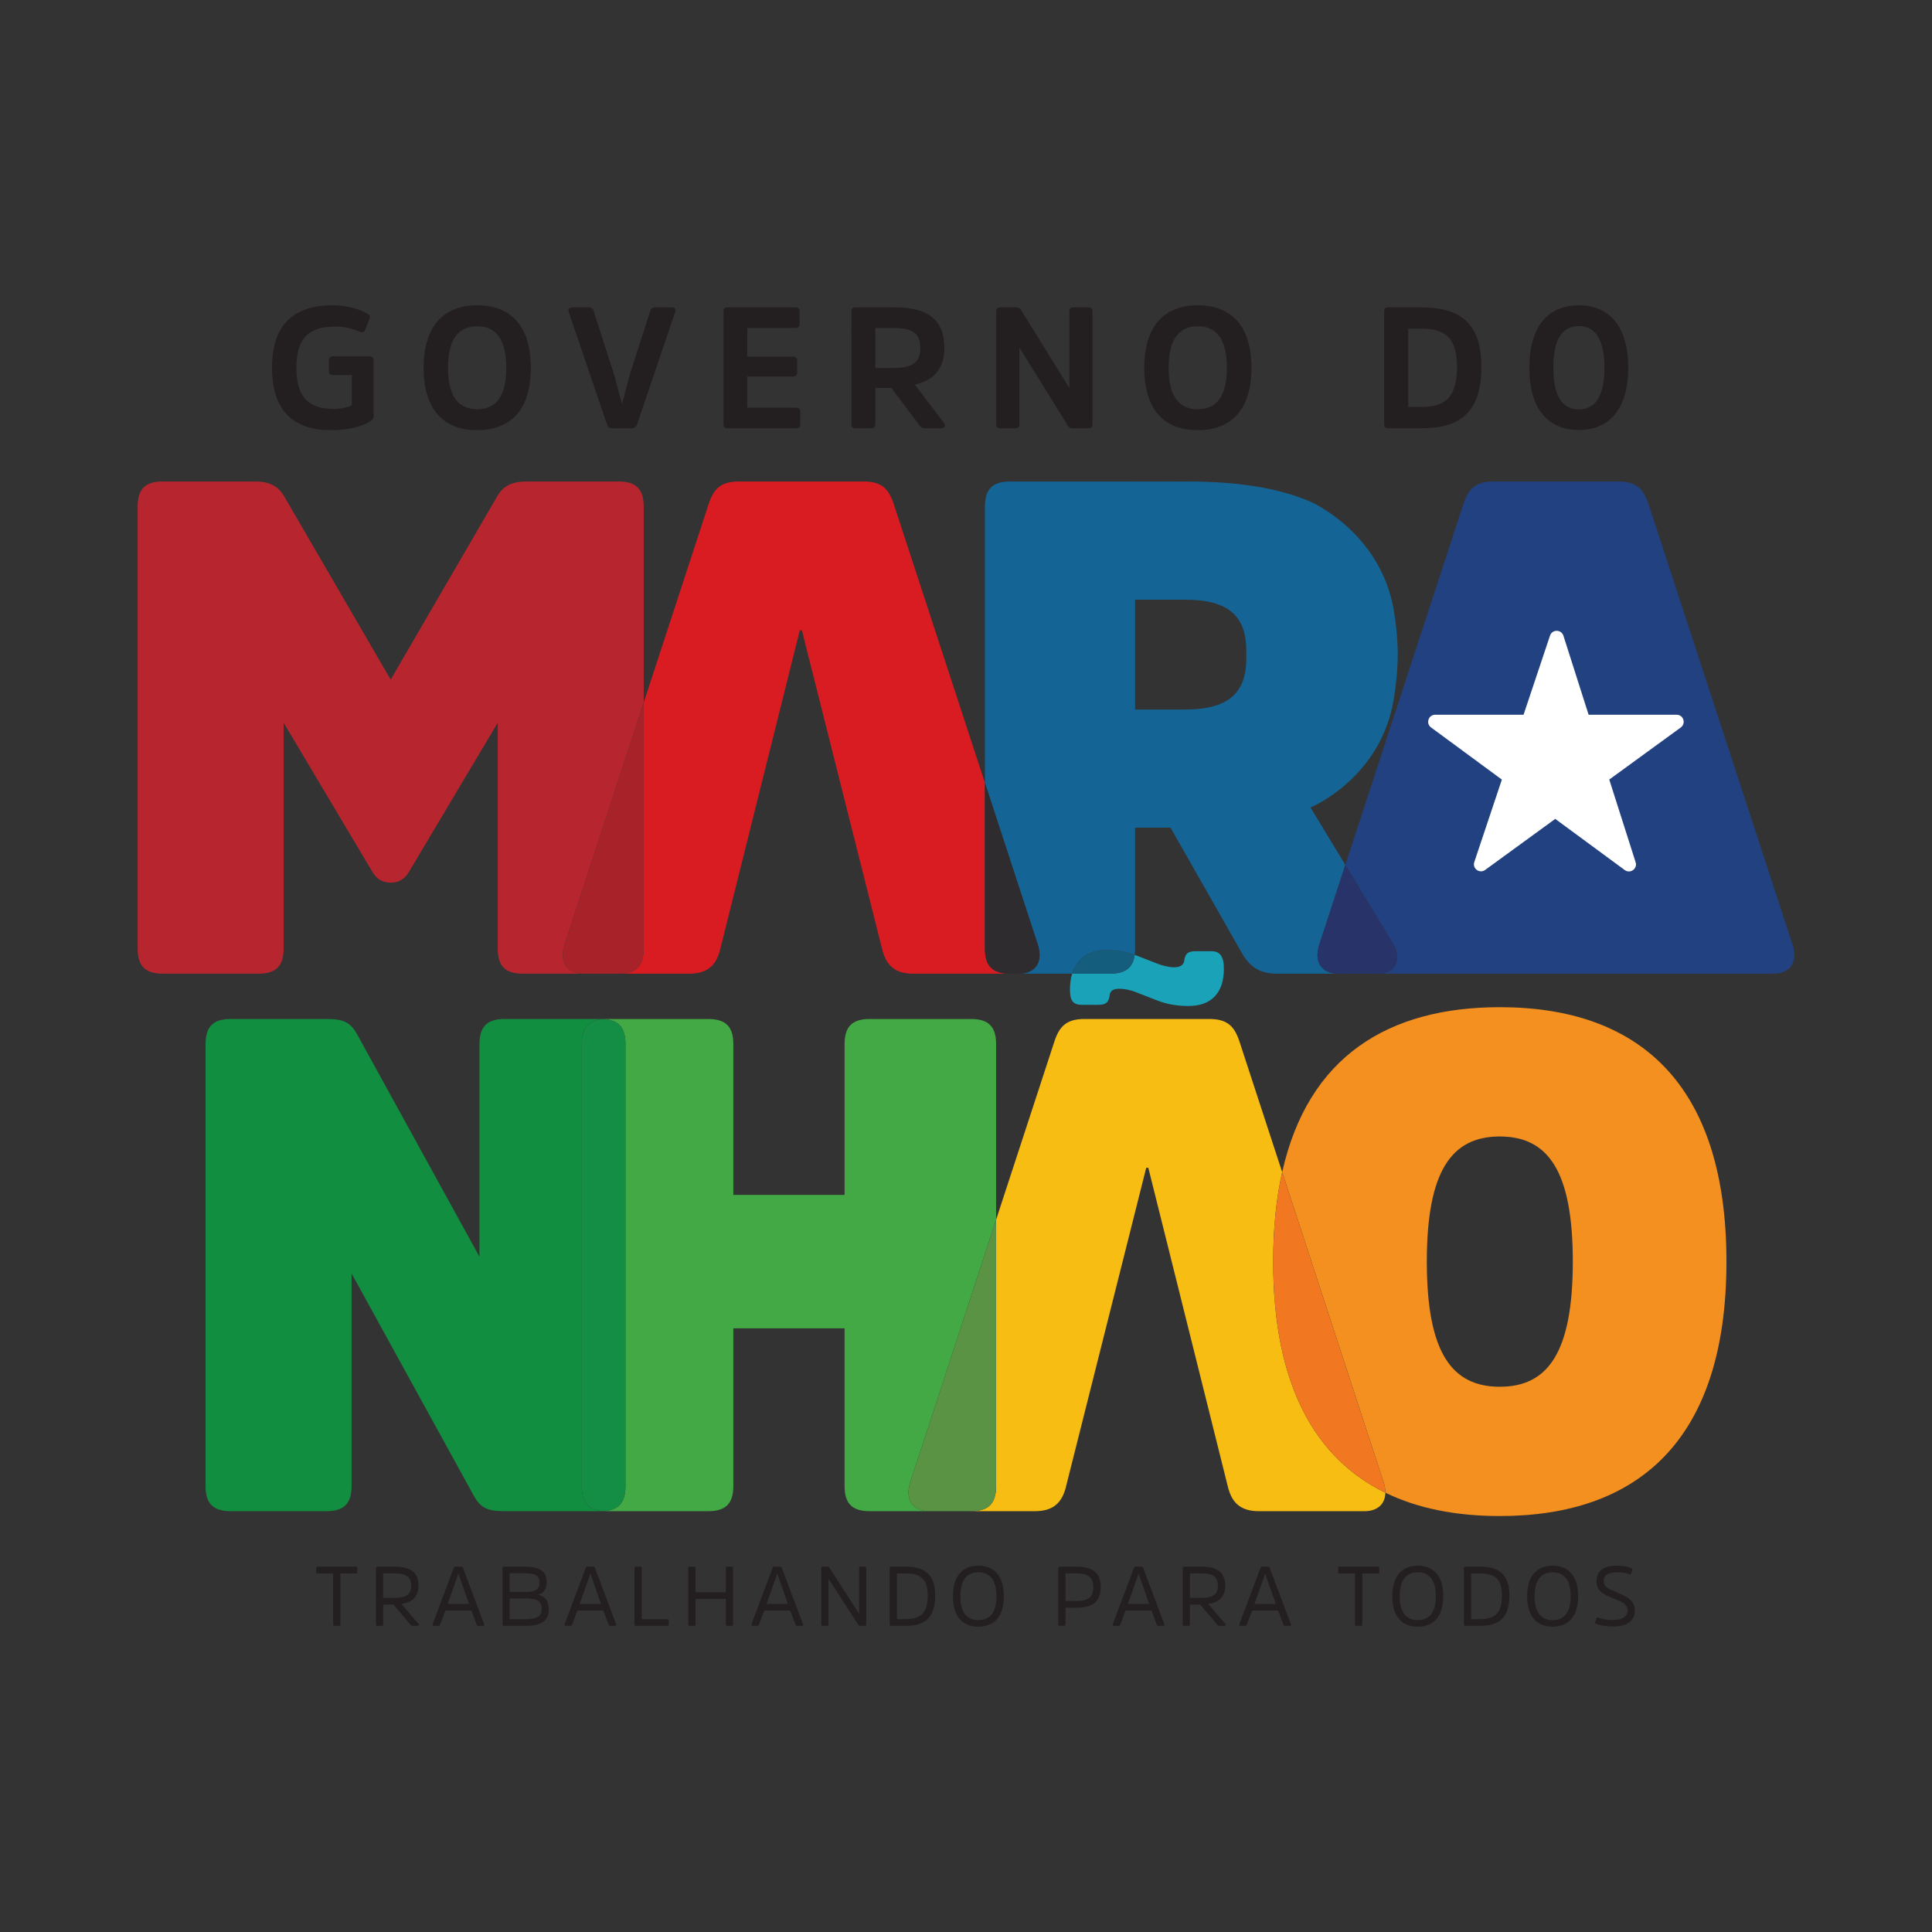 <?xml version="1.0" encoding="utf-8"?>
<!-- Generator: Adobe Illustrator 17.0.0, SVG Export Plug-In . SVG Version: 6.00 Build 0)  -->
<!DOCTYPE svg PUBLIC "-//W3C//DTD SVG 1.1//EN" "http://www.w3.org/Graphics/SVG/1.1/DTD/svg11.dtd">
<svg version="1.1" id="Layer_1" xmlns="http://www.w3.org/2000/svg" xmlns:xlink="http://www.w3.org/1999/xlink" x="0px" y="0px"
	 width="250px" height="250px" viewBox="0 0 250 250" enable-background="new 0 0 250 250" xml:space="preserve">
<rect x="0" y="0" width="250" height="250" fill="#333333" stroke="none"/>
<g>
	<path fill="#1AA2B9" d="M156.786,123.087h-2.081c-0.892,0-1.289,0.247-1.437,1.04l-0.05,0.298
		c-0.099,0.495-0.594,0.742-1.288,0.742c-0.644,0-1.486-0.198-2.23-0.495l-2.675-1.041c-0.064-0.025-0.129-0.048-0.195-0.072
		c-0.225,1.682-1.229,2.434-3.189,2.434h-4.906c-0.187,0.606-0.283,1.292-0.283,2.048c0,1.585,0.496,1.982,1.585,1.982h2.081
		c0.892,0,1.288-0.247,1.437-1.04l0.05-0.297c0.099-0.545,0.545-0.743,1.238-0.743c0.644,0,1.437,0.149,2.279,0.496l2.677,1.04
		c1.04,0.397,2.278,0.694,4.013,0.694c2.873,0,4.558-1.635,4.558-4.806C158.372,123.78,157.876,123.087,156.786,123.087"/>
	<path fill="#231F20" d="M47.799,46.107c0.355,0,0.555,0.178,0.555,0.556v7.111c0,0.4-0.244,0.623-0.489,0.778
		c-1.045,0.622-2.689,1.111-5.067,1.111c-4.8,0-7.6-2.489-7.6-8.09c0-5.556,2.822-8.066,7.8-8.066c2.001,0,3.6,0.533,4.489,1.066
		c0.333,0.178,0.467,0.356,0.333,0.689l-0.555,1.378c-0.133,0.333-0.333,0.445-0.756,0.267c-0.689-0.289-1.755-0.645-3.111-0.645
		c-3.533,0-5.044,1.556-5.044,5.311c0,3.8,1.556,5.334,4.8,5.334c0.933,0,1.845-0.2,2.378-0.445v-3.933H43.11
		c-0.378,0-0.555-0.156-0.555-0.511v-1.355c0-0.356,0.177-0.556,0.555-0.556H47.799z"/>
	<path fill="#231F20" d="M68.689,47.596c0,5.4-2.578,8.067-6.956,8.067c-4.334,0-6.912-2.667-6.912-8.067
		c0-5.4,2.578-8.089,6.934-8.089S68.689,42.196,68.689,47.596 M65.511,47.596c0-3.578-1.245-5.378-3.756-5.378
		c-2.533,0-3.778,1.8-3.778,5.378c0,3.578,1.245,5.356,3.778,5.356C64.266,52.952,65.511,51.174,65.511,47.596"/>
	<path fill="#231F20" d="M79.222,55.418c-0.378,0-0.555-0.155-0.689-0.533l-4.934-14.489c-0.133-0.378,0.044-0.623,0.422-0.623
		h2.156c0.378,0,0.555,0.178,0.645,0.489l2.667,8.29l0.978,3.667h0.045l0.955-3.667l2.667-8.29c0.089-0.311,0.267-0.489,0.645-0.489
		h2.178c0.355,0,0.533,0.245,0.4,0.623l-4.911,14.489c-0.133,0.378-0.333,0.533-0.711,0.533H79.222z"/>
	<path fill="#231F20" d="M96.689,48.729v4.023H103c0.378,0,0.556,0.156,0.556,0.533v1.578c0,0.4-0.178,0.555-0.556,0.555h-8.822
		c-0.4,0-0.555-0.155-0.555-0.555V40.307c0-0.378,0.155-0.533,0.533-0.533h8.756c0.378,0,0.556,0.155,0.556,0.533v1.578
		c0,0.377-0.178,0.555-0.556,0.555h-6.222v3.711h5.934c0.355,0,0.533,0.2,0.533,0.555v1.467c0,0.355-0.178,0.555-0.533,0.555H96.689
		z"/>
	<path fill="#231F20" d="M115.711,39.773c4.311,0,6.489,1.534,6.489,5.267c0,2.711-1.467,4.223-3.823,4.733l3.778,4.956
		c0.244,0.311,0.111,0.689-0.334,0.689h-2.111c-0.4,0-0.577-0.178-0.777-0.445l-3.601-4.778h-2.067v4.666
		c0,0.401-0.178,0.556-0.555,0.556h-1.978c-0.4,0-0.556-0.155-0.556-0.556V40.307c0-0.378,0.156-0.534,0.556-0.534H115.711z
		 M115.644,47.618c2.533,0,3.444-0.822,3.444-2.578c0-1.889-0.978-2.6-3.423-2.6h-2.4v5.178H115.644z"/>
	<path fill="#231F20" d="M141.378,54.863c0,0.4-0.178,0.556-0.533,0.556h-2c-0.378,0-0.533-0.111-0.689-0.378l-6.244-10.067v9.889
		c0,0.4-0.156,0.556-0.534,0.556h-1.911c-0.4,0-0.556-0.156-0.556-0.556V40.307c0-0.378,0.156-0.533,0.556-0.533h1.955
		c0.4,0,0.555,0.089,0.711,0.355l6.245,10.09v-9.912c0-0.378,0.155-0.533,0.533-0.533h1.933c0.355,0,0.533,0.155,0.533,0.511V54.863
		z"/>
	<path fill="#231F20" d="M161.934,47.596c0,5.4-2.578,8.067-6.956,8.067c-4.334,0-6.912-2.667-6.912-8.067
		c0-5.4,2.578-8.089,6.934-8.089C159.357,39.507,161.934,42.196,161.934,47.596 M158.757,47.596c0-3.578-1.245-5.378-3.756-5.378
		c-2.533,0-3.778,1.8-3.778,5.378c0,3.578,1.245,5.356,3.778,5.356C157.512,52.952,158.757,51.174,158.757,47.596"/>
	<path fill="#231F20" d="M179.667,55.418c-0.4,0-0.555-0.155-0.555-0.555V40.307c0-0.378,0.155-0.534,0.533-0.534h4.289
		c5.022,0,7.756,2.067,7.756,7.668c0,5.889-2.733,7.978-7.734,7.978H179.667z M182.223,42.529v10.134h1.622
		c3.022,0,4.689-1.045,4.689-5.222c0-3.889-1.667-4.912-4.711-4.912H182.223z"/>
	<path fill="#231F20" d="M210.691,47.574c0,5.334-2.445,8.067-6.4,8.067c-3.956,0-6.4-2.733-6.4-8.044c0-5.356,2.445-8.09,6.4-8.09
		C208.246,39.507,210.691,42.24,210.691,47.574 M207.602,47.574c0-3.578-1.089-5.378-3.311-5.378c-2.2,0-3.289,1.8-3.289,5.378
		c0,3.601,1.089,5.4,3.289,5.4C206.513,52.974,207.602,51.174,207.602,47.574"/>
	<path fill="#F39020" d="M194.075,179.444c-6.207,0-9.445-4.408-9.445-16.192c0-11.784,3.238-16.192,9.445-16.192
		c6.207,0,9.445,4.407,9.445,16.192C203.52,175.036,200.281,179.444,194.075,179.444 M194.075,130.329
		c-14.433,0-24.808,6.383-28.161,21.339l0.905,2.768l12.179,37.241c0.186,0.539,0.272,1.035,0.269,1.479
		c4.208,2.055,9.202,3.019,14.809,3.019c17.721,0,29.325-9.625,29.325-32.923C223.4,139.954,211.795,130.329,194.075,130.329"/>
	<path fill="#42A944" d="M125.659,131.858h-13.133c-2.249,0-3.238,0.989-3.238,3.238v19.521H94.894v-19.521
		c0-2.249-0.989-3.238-3.238-3.238H78.523c-0.143,0-0.281,0.004-0.414,0.012c1.957,0.119,2.824,1.121,2.824,3.226v57.211
		c0,2.106-0.867,3.107-2.824,3.226c0.133,0.008,0.271,0.012,0.414,0.012h13.133c2.249,0,3.238-0.989,3.238-3.238v-20.419h14.393
		v20.419c0,2.249,0.989,3.238,3.238,3.238h13.133h-5.402c-2.159,0-3.238-1.529-2.429-3.868l11.069-33.848v-22.734
		C128.897,132.847,127.907,131.858,125.659,131.858"/>
	<path fill="#F7BD13" d="M156.508,131.858h-16.192c-2.339,0-3.238,0.989-3.868,2.879l-7.552,23.093v34.477
		c0,2.249-0.99,3.238-3.238,3.238h8.271c2.249,0,3.418-0.989,3.958-2.968l10.435-41.469h0.253h0.016l5.161,20.689l5.183,20.78
		c0.101,0.371,0.225,0.708,0.373,1.009c0.643,1.307,1.758,1.96,3.585,1.96h13.673c1.619,0,2.631-0.86,2.694-2.277
		c0.002-0.037,0.003-0.074,0.003-0.112c-9.092-4.441-14.516-13.978-14.516-29.905c0-4.323,0.4-8.176,1.164-11.584l-5.537-16.932
		c-0.011-0.035-0.024-0.067-0.035-0.101c-0.106-0.306-0.218-0.587-0.345-0.844l-0.01-0.023
		C159.359,132.512,158.409,131.858,156.508,131.858"/>
	<path fill="#F17820" d="M165.913,151.669c-0.764,3.407-1.164,7.261-1.164,11.584c0,15.926,5.423,25.464,14.516,29.905
		c0.004-0.444-0.082-0.94-0.269-1.479l-12.179-37.241L165.913,151.669z"/>
	<path fill="#5B9345" d="M128.897,157.83l-11.069,33.848c-0.809,2.339,0.27,3.868,2.429,3.868h5.402
		c2.249,0,3.238-0.989,3.238-3.238V157.83z"/>
	<path fill="#128E41" d="M77.694,131.858H65.281c-2.249,0-3.238,0.989-3.238,3.238v27.526L46.21,133.837
		c-0.809-1.44-1.619-1.979-3.868-1.979H29.839c-2.249,0-3.238,0.989-3.238,3.238v57.211c0,2.249,0.989,3.238,3.238,3.238h12.413
		c2.249,0,3.239-0.989,3.239-3.238v-27.526l15.831,28.785c0.809,1.44,1.619,1.979,3.868,1.979h12.503
		c0.143,0,0.281-0.004,0.414-0.012c-1.957-0.119-2.824-1.121-2.824-3.226v-57.211c0-2.106,0.868-3.107,2.824-3.226
		C77.975,131.862,77.837,131.858,77.694,131.858"/>
	<path fill="#158E45" d="M78.108,131.87c-1.957,0.119-2.824,1.12-2.824,3.226v57.211c0,2.106,0.867,3.107,2.824,3.226
		c1.957-0.119,2.824-1.12,2.824-3.226v-57.211C80.932,132.99,80.065,131.989,78.108,131.87"/>
	<path fill="#B7262F" d="M80.059,62.306H68.095c-1.889,0-2.968,0.63-3.688,1.799L50.554,87.943L36.701,64.104
		c-0.719-1.169-1.799-1.799-3.688-1.799H21.049c-2.249,0-3.238,0.989-3.238,3.238v57.211c0,2.249,0.989,3.238,3.238,3.238h12.413
		c2.249,0,3.238-0.989,3.238-3.238V93.52l11.515,19.34c0.45,0.719,1.079,1.35,2.338,1.35c1.26,0,1.889-0.63,2.339-1.35l11.515-19.34
		v29.235c0,2.249,0.989,3.238,3.238,3.238h12.413h-4.542c-1.619,0-2.631-0.86-2.694-2.277v-0.009
		c-0.008-0.192,0.006-0.397,0.033-0.61c0.04-0.306,0.113-0.63,0.232-0.972l10.209-31.218V65.544
		C83.297,63.295,82.308,62.306,80.059,62.306"/>
	<path fill="#224181" d="M209.431,62.306H193.24c-2.339,0-3.238,0.989-3.868,2.879l-15.284,46.738l4.028,6.646l0.003,0.004
		l2.045,3.373c1.35,2.159,0.45,4.048-1.799,4.048h-5.184h12.605h1.069h30.461h12.177c2.159,0,3.239-1.529,2.429-3.868
		l-18.621-56.941C212.67,63.295,211.77,62.306,209.431,62.306"/>
	<path fill="#FFFFFF" d="M200.57,82.25l-9.795,29.294c-0.282,0.842,0.684,1.55,1.402,1.026l25.314-18.435
		c0.714-0.52,0.346-1.65-0.537-1.65h-31.236c-0.881,0-1.25,1.124-0.541,1.647l25.061,18.451c0.712,0.525,1.679-0.169,1.41-1.012
		l-9.342-29.31C202.037,81.422,200.85,81.413,200.57,82.25"/>
	<path fill="#146495" d="M146.88,91.811v-0.895v-4.205v-8.214v-0.895h6.477c5.667,0,7.916,2.159,7.916,6.657
		c0,0.156-0.009,0.297-0.013,0.447c0.004,0.149,0.013,0.291,0.013,0.447c0,1.601-0.287,2.904-0.909,3.921l-0.004-0.006
		c-0.772,1.262-2.062,2.082-3.973,2.473l-0.03,0.006c-0.343,0.069-0.705,0.125-1.088,0.167l-0.037,0.003
		c-0.165,0.018-0.335,0.032-0.508,0.045c-0.052,0.004-0.104,0.008-0.157,0.011c-0.142,0.009-0.287,0.016-0.435,0.021
		c-0.056,0.002-0.111,0.005-0.169,0.006c-0.199,0.006-0.401,0.01-0.608,0.01H146.88z M153.626,62.306h-2.156l-0.003,0.005h-4.588
		v-0.005h-16.191c-2.249,0-3.239,0.989-3.239,3.238v35.764l6.808,20.817c0.809,2.338-0.27,3.868-2.429,3.868h-1.14h8.048
		c0.597-1.935,2.123-3.055,4.424-3.055c1.487,0,2.67,0.262,3.67,0.622c0.033-0.248,0.049-0.516,0.049-0.805v-15.647v-0.005h4.588
		l0.003,0.005h0.001l9.261,16.276c0.99,1.709,2.249,2.609,4.498,2.609h7.949c-1.619,0-2.631-0.86-2.694-2.277
		c-0.021-0.472,0.064-1.006,0.265-1.591l3.337-10.203l-4.504-7.431c0,0,9.075-3.765,10.759-13.957
		c0.294-1.779,0.508-3.712,0.53-5.828c-0.022-2.116-0.219-4.052-0.53-5.828c-1.765-10.064-10.759-13.957-10.759-13.957
		C165.338,63.088,159.977,62.306,153.626,62.306"/>
	<path fill="#155D7D" d="M143.16,122.938c-2.301,0-3.827,1.121-4.424,3.055h4.905c1.96,0,2.963-0.752,3.189-2.433
		C145.831,123.2,144.648,122.938,143.16,122.938"/>
	<path fill="#283469" d="M174.088,111.922l-3.337,10.204c-0.202,0.584-0.287,1.118-0.265,1.591c0.063,1.416,1.075,2.277,2.694,2.277
		h5.184c2.249,0,3.148-1.89,1.799-4.048l-2.045-3.374l-0.002-0.004L174.088,111.922z"/>
	<path fill="#D91C21" d="M111.769,62.306H95.577c-1.9,0-2.85,0.653-3.477,1.911l-0.011,0.023c-0.126,0.256-0.239,0.538-0.344,0.844
		c-0.012,0.034-0.024,0.066-0.036,0.101l-6.442,19.7l-1.969,6.023v31.848c0,2.249-0.989,3.238-3.238,3.238h9.131
		c1.827,0,2.942-0.653,3.585-1.96l0.015-0.033c0.141-0.294,0.26-0.618,0.358-0.976l10.345-41.469h0.016h0.001h0.253l10.435,41.469
		c0.54,1.979,1.709,2.968,3.958,2.968h12.533c-2.249,0-3.239-0.989-3.239-3.238V103.87v-2.562l-11.813-36.124
		C115.007,63.295,114.108,62.306,111.769,62.306"/>
	<path fill="#A82329" d="M83.297,90.907l-10.209,31.218c-0.119,0.343-0.192,0.666-0.232,0.972c-0.028,0.213-0.042,0.418-0.033,0.61
		v0.009c0.063,1.416,1.075,2.277,2.694,2.277h4.542c2.249,0,3.238-0.989,3.238-3.238V90.907z"/>
	<path fill="#2F2C30" d="M127.45,101.308v2.562v18.885c0,2.249,0.989,3.238,3.239,3.238h1.14c2.159,0,3.238-1.53,2.429-3.867
		L127.45,101.308z"/>
	<path fill="#231F20" d="M40.918,202.898c0-0.12,0.065-0.175,0.174-0.175h4.965c0.131,0,0.185,0.055,0.185,0.175v0.513
		c0,0.12-0.055,0.185-0.185,0.185H44.05v6.602c0,0.131-0.054,0.186-0.185,0.186h-0.567c-0.12,0-0.186-0.055-0.186-0.186v-6.602
		h-2.007c-0.12,0-0.185-0.065-0.185-0.185V202.898z"/>
	<path fill="#231F20" d="M51.056,202.724c2.128,0,3.099,0.796,3.099,2.466c0,1.44-0.83,2.182-2.215,2.346l2.226,2.608
		c0.076,0.109,0.054,0.24-0.109,0.24h-0.665c-0.142,0-0.197-0.055-0.273-0.142l-2.204-2.607h-1.331v2.564
		c0,0.131-0.065,0.186-0.186,0.186H48.83c-0.131,0-0.185-0.055-0.185-0.186v-7.3c0-0.119,0.055-0.174,0.185-0.174H51.056z
		 M51.012,206.772c1.626,0,2.194-0.502,2.194-1.582c0-1.135-0.622-1.604-2.172-1.604h-1.452v3.187H51.012z"/>
	<path fill="#231F20" d="M59.678,202.724c0.164,0,0.196,0.065,0.24,0.186l2.739,7.289c0.033,0.098-0.021,0.186-0.141,0.186h-0.633
		c-0.12,0-0.164-0.055-0.207-0.164l-0.687-1.823h-3.35l-0.687,1.823c-0.044,0.109-0.077,0.164-0.197,0.164h-0.643
		c-0.12,0-0.175-0.087-0.142-0.186l2.739-7.289c0.044-0.12,0.077-0.186,0.24-0.186H59.678z M60.692,207.547l-1.364-3.885h-0.021
		l-1.375,3.885H60.692z"/>
	<path fill="#231F20" d="M65.21,210.384c-0.131,0-0.185-0.055-0.185-0.186v-7.3c0-0.12,0.054-0.175,0.185-0.175h2.717
		c1.942,0,2.815,0.655,2.815,1.975c0,1.048-0.535,1.506-1.113,1.648c0.753,0.164,1.385,0.687,1.385,1.866
		c0,1.538-0.971,2.172-3.045,2.172H65.21z M67.96,206.008c1.385,0,1.855-0.36,1.855-1.244c0-0.851-0.513-1.189-1.909-1.189h-1.953
		v2.433H67.96z M67.906,209.522c1.615,0,2.182-0.328,2.182-1.364c0-0.938-0.491-1.32-2.084-1.32h-2.051v2.684H67.906z"/>
	<path fill="#231F20" d="M76.756,202.724c0.164,0,0.196,0.065,0.24,0.186l2.739,7.289c0.033,0.098-0.021,0.186-0.141,0.186H78.96
		c-0.12,0-0.164-0.055-0.207-0.164l-0.687-1.823h-3.35l-0.687,1.823c-0.044,0.109-0.077,0.164-0.197,0.164h-0.643
		c-0.12,0-0.175-0.087-0.142-0.186l2.739-7.289c0.044-0.12,0.077-0.186,0.24-0.186H76.756z M77.771,207.547l-1.364-3.885h-0.021
		l-1.375,3.885H77.771z"/>
	<path fill="#231F20" d="M83.042,209.511h3.306c0.12,0,0.185,0.055,0.185,0.164v0.524c0,0.131-0.065,0.186-0.185,0.186h-4.059
		c-0.131,0-0.186-0.055-0.186-0.186v-7.3c0-0.12,0.055-0.175,0.186-0.175h0.567c0.12,0,0.186,0.055,0.186,0.175V209.511z"/>
	<path fill="#231F20" d="M93.922,206.903h-3.917v3.295c0,0.131-0.065,0.186-0.186,0.186h-0.567c-0.131,0-0.186-0.055-0.186-0.186
		v-7.3c0-0.12,0.055-0.175,0.186-0.175h0.567c0.12,0,0.186,0.055,0.186,0.175v3.132h3.917v-3.132c0-0.12,0.065-0.175,0.185-0.175
		h0.579c0.119,0,0.174,0.055,0.174,0.175v7.3c0,0.131-0.055,0.186-0.174,0.186h-0.579c-0.12,0-0.185-0.055-0.185-0.186V206.903z"/>
	<path fill="#231F20" d="M100.939,202.724c0.164,0,0.196,0.065,0.24,0.186l2.739,7.289c0.033,0.098-0.021,0.186-0.141,0.186h-0.633
		c-0.12,0-0.164-0.055-0.207-0.164l-0.687-1.823h-3.35l-0.687,1.823c-0.044,0.109-0.077,0.164-0.196,0.164h-0.644
		c-0.12,0-0.175-0.087-0.142-0.186l2.739-7.289c0.044-0.12,0.077-0.186,0.24-0.186H100.939z M101.954,207.547l-1.364-3.885h-0.021
		l-1.375,3.885H101.954z"/>
	<path fill="#231F20" d="M112.092,210.199c0,0.131-0.065,0.186-0.186,0.186h-0.6c-0.131,0-0.186-0.044-0.251-0.142l-3.852-5.958
		v5.915c0,0.131-0.055,0.186-0.175,0.186h-0.557c-0.131,0-0.185-0.055-0.185-0.186v-7.3c0-0.12,0.054-0.175,0.185-0.175h0.589
		c0.131,0,0.197,0.033,0.262,0.131l3.852,5.969v-5.926c0-0.12,0.054-0.175,0.174-0.175h0.557c0.12,0,0.186,0.055,0.186,0.164
		V210.199z"/>
	<path fill="#231F20" d="M115.312,210.384c-0.131,0-0.186-0.055-0.186-0.185v-7.3c0-0.12,0.055-0.175,0.174-0.175h1.877
		c2.423,0,3.83,0.938,3.83,3.699c0,3.023-1.408,3.961-3.808,3.961H115.312z M116.064,203.597v5.914h1.124
		c1.801,0,2.859-0.611,2.859-3.088c0-2.226-1.069-2.826-2.881-2.826H116.064z"/>
	<path fill="#231F20" d="M129.901,206.554c0,2.532-1.167,3.939-3.306,3.939c-2.117,0-3.285-1.407-3.285-3.939
		c0-2.531,1.167-3.95,3.295-3.95C128.734,202.604,129.901,204.023,129.901,206.554 M128.941,206.554
		c0-1.986-0.764-3.099-2.335-3.099c-1.572,0-2.336,1.113-2.336,3.099c0,1.986,0.764,3.088,2.336,3.088
		C128.177,209.642,128.941,208.54,128.941,206.554"/>
	<path fill="#231F20" d="M137.127,210.384c-0.131,0-0.186-0.065-0.186-0.186v-7.289c0-0.12,0.054-0.186,0.174-0.186h2.117
		c2.182,0,3.197,0.764,3.197,2.663c0,1.898-1.015,2.651-3.197,2.651h-1.353v2.16c0,0.12-0.065,0.186-0.186,0.186H137.127z
		 M139.232,207.176c1.56,0,2.237-0.469,2.237-1.789c0-1.321-0.677-1.801-2.237-1.801h-1.353v3.59H139.232z"/>
	<path fill="#231F20" d="M147.69,202.724c0.164,0,0.196,0.065,0.24,0.186l2.739,7.289c0.033,0.098-0.021,0.186-0.141,0.186h-0.633
		c-0.12,0-0.164-0.055-0.207-0.164L149,208.398h-3.35l-0.687,1.823c-0.044,0.109-0.077,0.164-0.197,0.164h-0.643
		c-0.12,0-0.175-0.087-0.142-0.186l2.74-7.289c0.043-0.12,0.076-0.186,0.24-0.186H147.69z M148.705,207.547l-1.364-3.885h-0.021
		l-1.375,3.885H148.705z"/>
	<path fill="#231F20" d="M155.449,202.724c2.128,0,3.099,0.796,3.099,2.466c0,1.44-0.83,2.182-2.215,2.346l2.226,2.608
		c0.077,0.109,0.055,0.24-0.109,0.24h-0.666c-0.142,0-0.196-0.055-0.272-0.142l-2.204-2.607h-1.331v2.564
		c0,0.131-0.065,0.186-0.186,0.186h-0.567c-0.131,0-0.185-0.055-0.185-0.186v-7.3c0-0.119,0.054-0.174,0.185-0.174H155.449z
		 M155.405,206.772c1.626,0,2.194-0.502,2.194-1.582c0-1.135-0.622-1.604-2.172-1.604h-1.451v3.187H155.405z"/>
	<path fill="#231F20" d="M164.07,202.724c0.164,0,0.197,0.065,0.24,0.186l2.739,7.289c0.033,0.098-0.021,0.186-0.142,0.186h-0.633
		c-0.12,0-0.164-0.055-0.207-0.164l-0.687-1.823h-3.35l-0.687,1.823c-0.044,0.109-0.077,0.164-0.197,0.164h-0.644
		c-0.119,0-0.174-0.087-0.141-0.186l2.739-7.289c0.043-0.12,0.076-0.186,0.24-0.186H164.07z M165.085,207.547l-1.364-3.885h-0.021
		l-1.375,3.885H165.085z"/>
	<path fill="#231F20" d="M173.15,202.898c0-0.12,0.065-0.175,0.174-0.175h4.965c0.131,0,0.185,0.055,0.185,0.175v0.513
		c0,0.12-0.055,0.185-0.185,0.185h-2.008v6.602c0,0.131-0.054,0.186-0.185,0.186h-0.568c-0.12,0-0.186-0.055-0.186-0.186v-6.602
		h-2.007c-0.12,0-0.185-0.065-0.185-0.185V202.898z"/>
	<path fill="#231F20" d="M186.758,206.554c0,2.532-1.168,3.939-3.306,3.939c-2.117,0-3.285-1.407-3.285-3.939
		c0-2.531,1.167-3.95,3.295-3.95C185.59,202.604,186.758,204.023,186.758,206.554 M185.797,206.554c0-1.986-0.764-3.099-2.335-3.099
		c-1.572,0-2.335,1.113-2.335,3.099c0,1.986,0.763,3.088,2.335,3.088C185.033,209.642,185.797,208.54,185.797,206.554"/>
	<path fill="#231F20" d="M189.617,210.384c-0.131,0-0.186-0.055-0.186-0.185v-7.3c0-0.12,0.054-0.175,0.174-0.175h1.877
		c2.423,0,3.83,0.938,3.83,3.699c0,3.023-1.408,3.961-3.809,3.961H189.617z M190.37,203.597v5.914h1.124
		c1.801,0,2.859-0.611,2.859-3.088c0-2.226-1.069-2.826-2.881-2.826H190.37z"/>
	<path fill="#231F20" d="M204.207,206.554c0,2.532-1.168,3.939-3.306,3.939c-2.117,0-3.285-1.407-3.285-3.939
		c0-2.531,1.168-3.95,3.295-3.95C203.039,202.604,204.207,204.023,204.207,206.554 M203.247,206.554
		c0-1.986-0.764-3.099-2.335-3.099c-1.572,0-2.335,1.113-2.335,3.099c0,1.986,0.763,3.088,2.335,3.088
		C202.483,209.642,203.247,208.54,203.247,206.554"/>
	<path fill="#231F20" d="M208.704,210.471c-0.884,0-1.735-0.153-2.15-0.349c-0.12-0.055-0.175-0.098-0.142-0.208l0.175-0.491
		c0.022-0.098,0.076-0.174,0.218-0.109c0.404,0.164,1.08,0.316,1.866,0.316c1.179,0,1.942-0.415,1.942-1.222
		c0-0.874-0.873-1.19-1.855-1.582c-1.145-0.458-2.171-0.873-2.171-2.237c0-1.222,0.797-1.986,2.629-1.986
		c0.84,0,1.473,0.142,1.888,0.316c0.109,0.044,0.164,0.098,0.131,0.208l-0.175,0.48c-0.032,0.099-0.076,0.153-0.229,0.099
		c-0.382-0.153-0.851-0.251-1.549-0.251c-1.255,0-1.757,0.392-1.757,1.135c0,0.851,0.797,1.08,1.713,1.473
		c1.179,0.502,2.313,0.95,2.313,2.368C211.551,209.784,210.439,210.471,208.704,210.471"/>
</g>
</svg>
